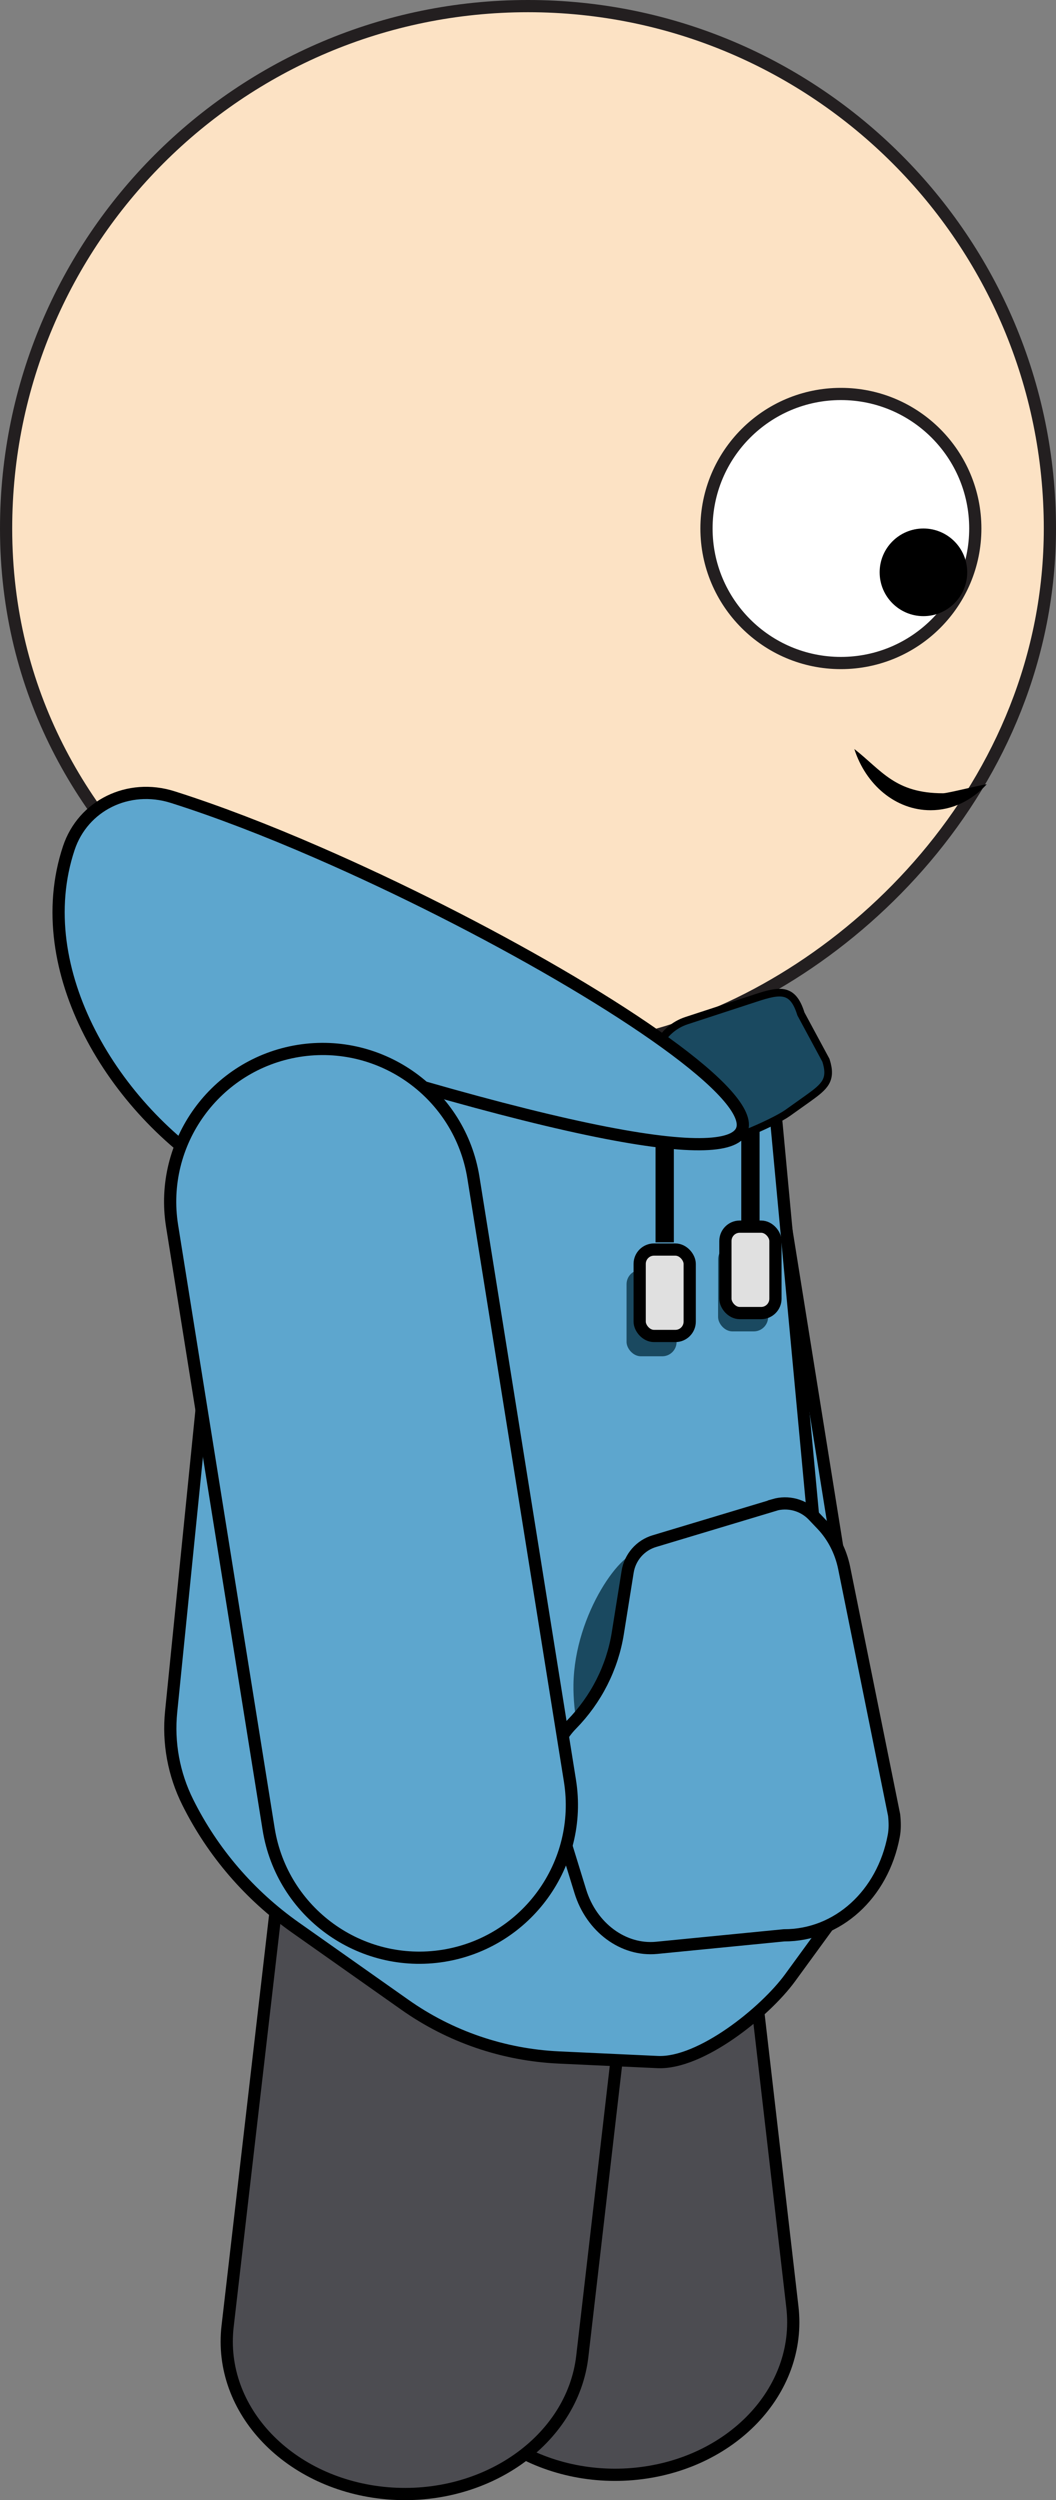 <?xml version="1.0" encoding="UTF-8"?>
<svg id="Layer_1" data-name="Layer 1" xmlns="http://www.w3.org/2000/svg" viewBox="0 0 69.22 163.73">
  <rect x="0" y="0" width="69.22" height="163.73" fill="#808080" stroke="none"/>
  <defs>
    <style>
      .cls-1 {
        stroke-miterlimit: 10;
        stroke-width: .8px;
      }

      .cls-1, .cls-2, .cls-3, .cls-4, .cls-5 {
        stroke: #000;
      }

      .cls-1, .cls-3 {
        fill: #5da6ce;
      }

      .cls-2 {
        fill: #4c4c51;
      }

      .cls-2, .cls-3, .cls-4, .cls-6, .cls-5, .cls-7 {
        stroke-miterlimit: 10;
      }

      .cls-2, .cls-3, .cls-6, .cls-5, .cls-7 {
        stroke-width: .8px;
      }

      .cls-8, .cls-9 {
        stroke-width: 0px;
      }

      .cls-4 {
        stroke-width: .5px;
      }

      .cls-4, .cls-9 {
        fill: #1a4960;
      }

      .cls-6 {
        fill: #fce2c4;
      }

      .cls-6, .cls-7 {
        stroke: #231f20;
      }

      .cls-5 {
        fill: #e0e0e0;
      }

      .cls-7 {
        fill: #fff;
      }
    
    @keyframes walkSetOne {
    0%,
    60%,
    100% {
        transform: skew(8deg);
    }
    40% {
        transform: skew(-16deg);
    }
    80% {
        transform: skew(0deg);
    }
}

@keyframes walkSetTwo {
    0%,
    60%,
    100% {
        transform: skew(-6deg);
    }
    40% {
        transform: skew(16deg);
    }
    80% {
        transform: skew(0deg);
    }
}

#right-arm, #left-leg {
  transform-origin: center;
  animation: walkSetOne 2s infinite;
}

#left-arm, #right-leg {
  transform-origin: center;
  animation: walkSetTwo 2s infinite;
}
    </style>
  </defs>
  <path id="left-arm" class="cls-1" d="m39.58,69.1h0c5.45-.87,10.58,2.84,11.46,8.29l5.06,31.54c.87,5.45-2.84,10.58-8.29,11.46h0c-5.45.87-10.58-2.84-11.46-8.29l-5.06-31.54c-.87-5.45,2.84-10.58,8.29-11.46Z"/>
  <path id="left-leg" class="cls-2" d="m41.47,162.02h0c-6.42.54-12.14-3.47-12.78-8.97l-4.93-42.56c-.64-5.5,4.05-10.39,10.47-10.94h0c6.42-.54,12.14,3.47,12.78,8.97l4.93,42.56c.64,5.5-4.05,10.39-10.47,10.94Z"/>
  <path id="right-leg" class="cls-2" d="m25.39,163.28h0c6.42.54,12.14-3.47,12.78-8.97l5.47-47.23c.64-5.5-4.05-10.39-10.47-10.94h0c-6.42-.54-12.14,3.47-12.78,8.97l-5.47,47.23c-.64,5.5,4.05,10.39,10.47,10.94Z"/>
  <path class="cls-6" d="m.4,34.61C.4,15.72,15.72.4,34.61.4s34.21,15.32,34.21,34.21c0,16.84-13.18,29.59-25.66,33.13-4.14,1.18-7.43,1.12-8.55,1.08C20.54,68.27.4,56.04.4,34.61"/>
  <circle class="cls-7" cx="55.12" cy="34.61" r="8.81"/>
  <circle class="cls-8" cx="60.53" cy="37.48" r="2.87"/>
  <path class="cls-8" d="m61.82,51.95c-3.15,0-4.01-1.48-5.82-2.9.75,2.34,2.7,4.01,5,4.01,1.43,0,2.72-.65,3.68-1.7-.31.02-2.55.59-2.86.59Z"/>
  <g>
    <path class="cls-3" d="m55.7,124.16l-3.91,5.36c-1.66,2.27-5.87,5.64-8.67,5.52l-6.49-.3c-3.63-.17-7.13-1.36-10.1-3.46l-7.18-5.06c-2.99-2.11-5.41-4.92-7.04-8.19h0c-.92-1.84-1.3-3.9-1.09-5.95l3.83-37.97,5.18-8.95,30.62,7.9,2.85,30.54,2,20.56"/>
    <rect class="cls-9" x="47.07" y="81.53" width="3.28" height="5.66" rx=".94" ry=".94"/>
    <rect class="cls-8" x="48.59" y="71.36" width="1.2" height="9"/>
    <rect class="cls-5" x="47.55" y="80.33" width="3.28" height="5.66" rx=".94" ry=".94"/>
  </g>
  <path class="cls-4" d="m44.81,72.74l.96,2.19c.99.39,4.98-1.42,5.85-2.04l1.35-.96c1.1-.79,1.58-1.2,1.17-2.49l-1.64-3.04c-.52-1.67-1.31-1.59-2.97-1.04l-4.53,1.48c-1.67.55-2.57,2.36-1.99,4.02h0c.3.86.96,1.54,1.8,1.88Z"/>
  <path class="cls-9" d="m41.97,101.69c-1.09-.38-4.31,3.95-4.38,8.62-.03,1.79.4,4.48,1.29,4.59,1.21.15,3.05-4.47,3.47-8.6.14-1.34.44-4.32-.38-4.61Z"/>
  <g>
    <rect class="cls-9" x="41.07" y="83.16" width="3.28" height="5.66" rx=".94" ry=".94"/>
    <rect class="cls-8" x="42.97" y="71.36" width="1.2" height="10"/>
    <rect class="cls-5" x="41.93" y="81.83" width="3.28" height="5.66" rx=".94" ry=".94"/>
  </g>
  <path class="cls-3" d="m50.73,98.56c.92-.27,1.91-.01,2.57.68l.59.62c.72.76,1.22,1.74,1.44,2.8l3.28,16.21c.05.47.06.94-.03,1.39-.72,3.79-3.65,6.49-7.19,6.48l-8.35.82c-2.18.21-4.27-1.33-5-3.7l-1.65-5.35c-.73-1.99-.28-4.2,1.08-5.58,1.6-1.63,2.67-3.72,3.03-5.99l.64-4c.15-.96.84-1.75,1.77-2.02l7.82-2.35h0Z"/>
  <path class="cls-3" d="m4.51,55.54c-2.66,7.99,2.99,17.15,10.05,21.44,0,0,3.27-2.47,5.91-4.47,2.05-1.55,4.73-2.05,7.2-1.34,39.83,11.44,14.67-5.99-6.82-15.33-3.35-1.46-6.62-2.72-9.53-3.64s-5.88.55-6.81,3.34"/>
  <path id="right-arm" class="cls-1" d="m19.57,68.82h0c5.45-.87,10.58,2.84,11.46,8.29l6.33,39.51c.87,5.45-2.84,10.58-8.29,11.46h0c-5.45.87-10.58-2.84-11.46-8.29l-6.33-39.51c-.87-5.45,2.84-10.58,8.29-11.46Z"/>
</svg>